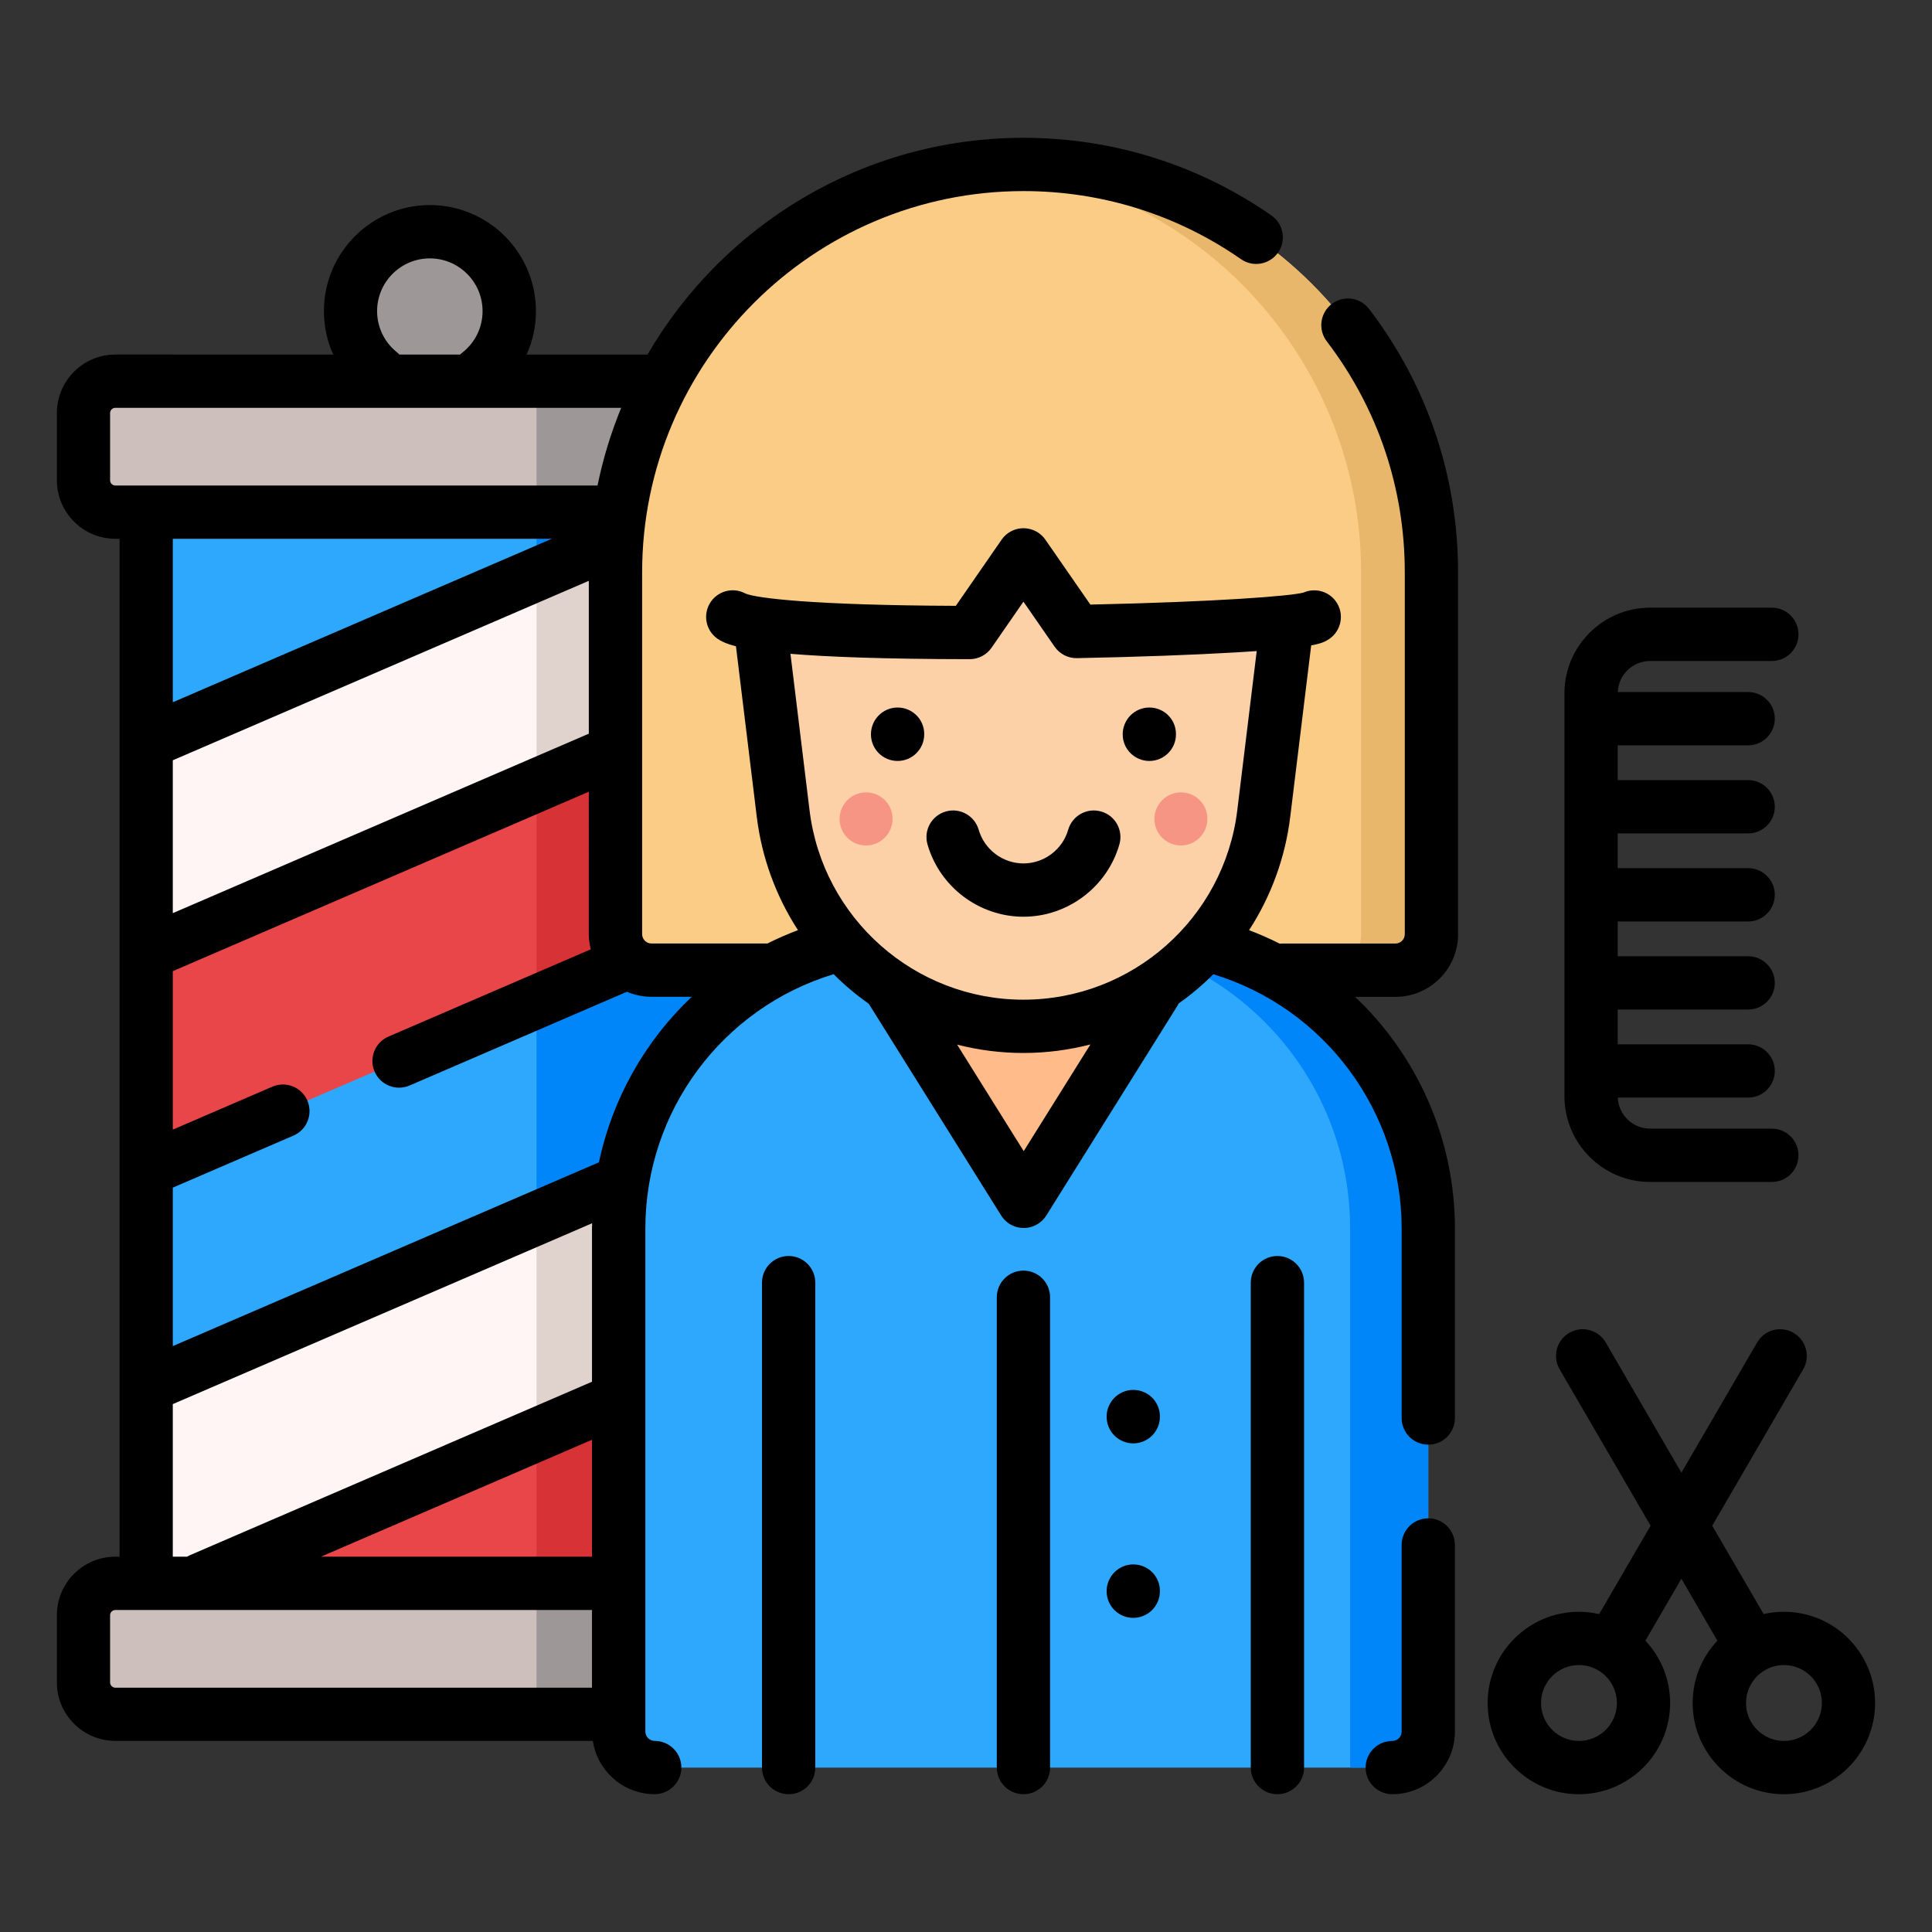 <?xml version="1.0" encoding="utf-8"?>
<!-- Generator: Adobe Illustrator 16.0.0, SVG Export Plug-In . SVG Version: 6.00 Build 0)  -->
<!DOCTYPE svg PUBLIC "-//W3C//DTD SVG 1.1//EN" "http://www.w3.org/Graphics/SVG/1.1/DTD/svg11.dtd">
<svg version="1.1" id="Layer_1" xmlns="http://www.w3.org/2000/svg" xmlns:xlink="http://www.w3.org/1999/xlink" x="0px" y="0px"
	 width="85px" height="85px" viewBox="0 0 85 85" enable-background="new 0 0 85 85" xml:space="preserve">
<rect x="0" y="0" width="85" height="85" fill="#333333" stroke="none"/>
<g>
	<circle fill="#9E9797" cx="18.912" cy="13.688" r="3.492"/>
	<path fill="#E84649" d="M6.428,21.337h24.967v49.519H6.428V21.337z"/>
	<path fill="#D73337" d="M23.605,21.337h7.789v49.519h-7.789V21.337z"/>
	<path fill="#FFF5F5" d="M31.396,50.236v9.525h-0.002l-7.789,3.359L6.428,70.527v-9.523l17.178-7.408l7.789-3.359H31.396
		L31.396,50.236z"/>
	<path fill="#E0D3CE" d="M23.605,53.596l7.789-3.359v9.525l-7.789,3.359V53.596z"/>
	<path fill="#2EA8FC" d="M31.396,40.713v9.522h-0.002l-7.789,3.359L6.428,61.003v-9.523l17.178-7.408l7.789-3.358H31.396z"/>
	<path fill="#0086F9" d="M23.605,44.072l7.789-3.358v9.522l-7.789,3.359V44.072z"/>
	<path fill="#2EA8FC" d="M31.395,21.337v0.573l-7.789,3.358L6.43,32.679V21.337H31.395z"/>
	<path fill="#0086F9" d="M31.395,21.337v0.573l-7.789,3.358v-3.933L31.395,21.337L31.395,21.337z"/>
	<path fill="#FFF5F5" d="M31.396,21.911v9.276h-0.002l-7.789,3.359L6.428,41.955v-9.276l17.178-7.408l7.789-3.358L31.396,21.911
		L31.396,21.911z"/>
	<path fill="#E0D3CE" d="M31.395,21.911v9.276l-7.789,3.359V25.27L31.395,21.911z"/>
	<path fill="#CDBFBB" d="M34.152,71.062v2.957c0,0.774-0.629,1.402-1.404,1.402l0,0H5.076c-0.775,0-1.404-0.628-1.404-1.402l0,0
		v-2.957c0-0.773,0.629-1.401,1.404-1.401l0,0h27.672C33.523,69.66,34.152,70.288,34.152,71.062L34.152,71.062L34.152,71.062z"/>
	<path fill="#9E9797" d="M34.152,71.062v2.957c0,0.774-0.629,1.402-1.404,1.402l0,0h-9.143V69.66h9.143
		C33.523,69.66,34.152,70.288,34.152,71.062L34.152,71.062L34.152,71.062z"/>
	<path fill="#CDBFBB" d="M34.152,18.173v2.958c0,0.774-0.629,1.402-1.404,1.402H5.076c-0.775,0-1.404-0.627-1.404-1.402v-2.958
		c0-0.773,0.629-1.402,1.404-1.402h27.672C33.523,16.771,34.152,17.398,34.152,18.173L34.152,18.173z"/>
	<path fill="#9E9797" d="M34.152,18.173v2.958c0,0.774-0.629,1.402-1.404,1.402h-9.143v-5.762h9.143
		C33.523,16.771,34.152,17.398,34.152,18.173z"/>
	<path fill="#FBCC85" d="M61.395,42.684H28.66c-0.875,0-1.584-0.709-1.584-1.583V25.187c0-9.914,8.037-17.95,17.951-17.95
		s17.951,8.036,17.951,17.95v15.914C62.979,41.975,62.27,42.684,61.395,42.684z"/>
	<path fill="#E8B76B" d="M62.979,25.187v15.914c0,0.875-0.709,1.584-1.584,1.584h-3.096c0.875,0,1.584-0.709,1.584-1.584V25.187
		c0-4.958-2.01-9.445-5.258-12.694C51.719,9.588,47.82,7.673,43.48,7.304c0.51-0.046,1.025-0.067,1.547-0.067
		c4.959,0,9.445,2.01,12.693,5.256C60.967,15.742,62.979,20.229,62.979,25.187L62.979,25.187z"/>
	<path fill="#2EA8FC" d="M28.801,77.766c-0.875,0-1.584-0.709-1.584-1.584V54.049c0-7.104,5.76-12.864,12.865-12.864h9.893
		c7.104,0,12.863,5.76,12.863,12.864v22.133c0,0.875-0.709,1.584-1.584,1.584H28.801L28.801,77.766z"/>
	<path fill="#0086F9" d="M62.838,54.05v22.132c0,0.875-0.709,1.584-1.584,1.584H59.4V54.05c0-7.105-5.762-12.865-12.865-12.865
		h3.438C57.078,41.185,62.838,46.944,62.838,54.05z"/>
	<path fill="#FFBC8A" d="M45.039,52.855l-6.318-10.104l6.318-2.531l6.318,2.531L45.039,52.855z"/>
	<path fill="#FDD1A7" d="M36.691,22.675c-2.041,0-3.621,1.786-3.373,3.811l1.137,9.312c0.652,5.343,5.189,9.358,10.572,9.358
		s9.92-4.016,10.57-9.358l1.139-9.312c0.248-2.024-1.334-3.811-3.373-3.811H36.691L36.691,22.675z"/>
	<path fill="#F69583" d="M52.428,39.297v0.014 M38.102,37.197c-0.643,0-1.164-0.521-1.164-1.165c0-0.644,0.52-1.171,1.164-1.171
		s1.166,0.516,1.166,1.158v0.014C39.266,36.677,38.744,37.197,38.102,37.197L38.102,37.197z M51.955,37.197
		c-0.645,0-1.166-0.521-1.166-1.165c0-0.644,0.521-1.171,1.166-1.171c0.643,0,1.164,0.516,1.164,1.158v0.014
		C53.119,36.677,52.596,37.197,51.955,37.197L51.955,37.197z"/>
	<path fill="#FBCC85" d="M57.82,27.143c-0.492,0.28-5.199,0.54-10.457,0.643l-2.336-3.373l-2.365,3.417
		c-5.021-0.006-9.562-0.193-10.426-0.687c-0.875-2.152-0.648-4.562,0.105-6.873h25.371C58.467,22.58,58.693,24.99,57.82,27.143z"/>
	<g>
		<path d="M58.592,13.373c-0.514,0.393-0.613,1.128-0.221,1.642l0,0c2.246,2.943,3.434,6.46,3.434,10.171V41.1
			c0,0.229-0.184,0.412-0.41,0.412h-4.988c-0.035,0-0.07,0.002-0.105,0.005c-0.438-0.221-0.889-0.419-1.348-0.593
			c0.975-1.502,1.594-3.208,1.811-4.986l0.922-7.543c0.453-0.084,0.592-0.163,0.715-0.233c0.562-0.321,0.758-1.037,0.438-1.6l0,0
			c-0.299-0.522-0.943-0.733-1.494-0.49c-0.586,0.153-3.809,0.407-9.375,0.527l-1.977-2.854c-0.369-0.532-1.098-0.665-1.631-0.298
			c-0.115,0.081-0.217,0.182-0.297,0.298l-2.014,2.909c-6.355-0.024-8.801-0.346-9.25-0.539c-0.561-0.309-1.266-0.109-1.582,0.446
			c-0.32,0.562-0.125,1.277,0.438,1.599l0,0c0.117,0.065,0.291,0.166,0.721,0.272l0.916,7.504c0.217,1.778,0.836,3.483,1.812,4.986
			c-0.459,0.172-0.906,0.369-1.344,0.588h-5.1c-0.227,0-0.412-0.185-0.412-0.413V25.184c0-9.251,7.527-16.777,16.779-16.777
			c3.443,0,6.752,1.035,9.57,2.996c0.529,0.369,1.26,0.238,1.631-0.293l0,0c0.369-0.531,0.238-1.262-0.293-1.631l0,0
			c-3.213-2.234-6.984-3.416-10.908-3.416c-7.053,0-13.227,3.838-16.541,9.535h-5.32c0.271-0.601,0.41-1.252,0.41-1.911
			c0-2.571-2.092-4.665-4.664-4.665s-4.664,2.092-4.664,4.665c0,0.671,0.143,1.319,0.408,1.911H5.076
			c-1.418,0-2.574,1.155-2.574,2.574v2.957c0,1.42,1.156,2.575,2.574,2.575H5.26v44.783H5.076c-1.418,0-2.574,1.154-2.574,2.574
			v2.957c0,1.42,1.156,2.574,2.574,2.574h21.006c0.199,1.324,1.342,2.344,2.721,2.344c0.648,0,1.174-0.523,1.174-1.172
			c0-0.647-0.525-1.172-1.174-1.172c-0.227,0-0.41-0.185-0.41-0.412V54.048c0-5.165,3.383-9.7,8.283-11.188
			c0.479,0.479,0.998,0.915,1.551,1.305l0.002,0.007l5.818,9.305c0.344,0.549,1.066,0.715,1.615,0.371
			c0.15-0.094,0.277-0.221,0.371-0.371l5.764-9.219c0.023-0.036,0.043-0.073,0.062-0.111c0.543-0.385,1.053-0.813,1.521-1.284
			c4.896,1.487,8.287,6.035,8.287,11.188v8.336c0,0.647,0.523,1.172,1.172,1.172s1.172-0.523,1.172-1.172v-8.336
			c0-3.948-1.658-7.604-4.391-10.193h1.773c1.52,0,2.756-1.235,2.756-2.756V25.186c0-4.229-1.354-8.238-3.914-11.592
			C59.842,13.078,59.107,12.979,58.592,13.373L58.592,13.373L58.592,13.373z M7.602,33.449l18.303-7.895v6.725L7.602,40.175V33.449
			L7.602,33.449z M17.48,15.512c-0.564-0.444-0.889-1.109-0.889-1.825c0-1.278,1.041-2.319,2.32-2.319s2.32,1.041,2.32,2.319
			c0,0.716-0.322,1.38-0.889,1.825c-0.033,0.027-0.064,0.056-0.098,0.087h-2.668C17.545,15.567,17.514,15.539,17.48,15.512z
			 M4.844,21.13v-2.957c0-0.127,0.104-0.231,0.23-0.231H27.33c-0.453,1.104-0.803,2.249-1.041,3.418H5.074
			C4.947,21.36,4.844,21.258,4.844,21.13z M24.277,23.704L7.602,30.896v-7.191H24.277z M7.602,61.775l18.449-7.957
			c-0.002,0.077-0.006,0.153-0.006,0.23v6.743L8.352,68.424c-0.043,0.019-0.086,0.04-0.125,0.063H7.602V61.775L7.602,61.775z
			 M26.045,68.488H14.119l11.926-5.144V68.488L26.045,68.488z M4.844,74.02v-2.957c0-0.127,0.104-0.229,0.23-0.229h20.971v3.418
			H5.074C4.947,74.25,4.844,74.146,4.844,74.02z M26.35,51.137L7.602,59.223v-6.972l5.309-2.29c0.594-0.256,0.867-0.945,0.611-1.54
			l0,0c-0.256-0.595-0.943-0.868-1.539-0.612l0,0l-4.381,1.89v-6.972l18.303-7.895V41.1c0,0.23,0.033,0.453,0.086,0.667l-8.9,3.838
			c-0.594,0.256-0.867,0.945-0.611,1.54l0,0c0.256,0.595,0.945,0.868,1.541,0.612l0,0l9.561-4.124
			c0.342,0.146,0.709,0.223,1.08,0.222h1.77C28.387,45.793,26.945,48.324,26.35,51.137z M42.662,29.001L42.662,29.001
			c0.385,0,0.746-0.189,0.963-0.505l1.402-2.025l1.371,1.98c0.223,0.323,0.594,0.513,0.984,0.505
			c2.641-0.052,5.146-0.143,7.064-0.257c0.305-0.018,0.586-0.035,0.844-0.054l-0.855,7.007c-0.58,4.749-4.625,8.33-9.408,8.33
			c-4.785,0-8.83-3.581-9.41-8.33l-0.84-6.887C36.381,28.898,38.842,28.997,42.662,29.001L42.662,29.001z M45.039,50.645
			l-2.93-4.686c0.955,0.244,1.934,0.368,2.918,0.368c1.016,0,2.002-0.133,2.947-0.375L45.039,50.645z M62.838,66.8
			c-0.646,0-1.172,0.523-1.172,1.171c0,0,0,0,0,0.001v8.21c0,0.229-0.186,0.412-0.412,0.412c-0.646,0-1.172,0.523-1.172,1.172
			s0.523,1.172,1.172,1.172c1.52,0,2.756-1.236,2.756-2.756v-8.21C64.01,67.324,63.486,66.8,62.838,66.8z"/>
		<path d="M39.49,33.479c0.646,0,1.172-0.523,1.172-1.172v-0.014c0-0.647-0.525-1.165-1.172-1.165c-0.648,0-1.172,0.53-1.172,1.179
			S38.842,33.479,39.49,33.479L39.49,33.479z M50.566,33.479c0.646,0,1.172-0.523,1.172-1.172v-0.014
			c0-0.647-0.525-1.165-1.172-1.165c-0.648,0-1.172,0.53-1.172,1.179S49.92,33.479,50.566,33.479L50.566,33.479z M45.027,40.332
			c1.947,0,3.684-1.308,4.221-3.18c0.18-0.622-0.18-1.271-0.801-1.449l0,0c-0.623-0.179-1.271,0.18-1.451,0.802
			c-0.25,0.874-1.061,1.482-1.969,1.482s-1.717-0.608-1.969-1.482c-0.18-0.622-0.828-0.981-1.449-0.802
			c-0.623,0.179-0.982,0.827-0.803,1.449C41.344,39.024,43.08,40.332,45.027,40.332z M34.697,55.259
			c-0.646,0-1.172,0.523-1.172,1.172l0,0v21.335c0,0.647,0.525,1.172,1.172,1.172s1.172-0.523,1.172-1.172V56.431
			C35.869,55.783,35.344,55.259,34.697,55.259z M56.201,55.259c-0.648,0-1.172,0.523-1.172,1.172l0,0v21.335
			c0,0.647,0.523,1.172,1.172,1.172c0.645,0,1.172-0.523,1.172-1.172V56.431C57.373,55.783,56.846,55.259,56.201,55.259z
			 M45.027,55.902c-0.646,0-1.172,0.524-1.172,1.171c0,0.001,0,0.001,0,0.001v20.691c0,0.647,0.523,1.172,1.172,1.172
			s1.172-0.523,1.172-1.172V57.074C46.199,56.427,45.674,55.902,45.027,55.902z M49.859,61.15c-0.648,0-1.172,0.531-1.172,1.18
			c0,0.647,0.523,1.172,1.172,1.172c0.646,0,1.172-0.524,1.172-1.172v-0.015C51.031,61.669,50.506,61.15,49.859,61.15z
			 M49.859,68.828c-0.648,0-1.172,0.53-1.172,1.179c0,0.647,0.523,1.172,1.172,1.172c0.646,0,1.172-0.524,1.172-1.172v-0.015
			C51.031,69.346,50.506,68.828,49.859,68.828z M78.488,70.912c-0.309,0-0.607,0.034-0.895,0.101l-2.262-3.888l4.002-6.882
			c0.326-0.561,0.135-1.277-0.424-1.604c-0.559-0.325-1.277-0.136-1.602,0.424l0,0l-3.332,5.729l-3.33-5.729
			c-0.326-0.56-1.043-0.749-1.604-0.424l0,0c-0.559,0.325-0.75,1.043-0.424,1.604l4.002,6.882l-2.262,3.888
			c-0.293-0.066-0.592-0.101-0.893-0.101c-2.213,0-4.014,1.8-4.014,4.013s1.801,4.013,4.014,4.013s4.014-1.8,4.014-4.013
			c0-1.062-0.414-2.025-1.088-2.743l1.584-2.725l1.584,2.725c-0.676,0.718-1.088,1.683-1.088,2.743c0,2.213,1.801,4.013,4.014,4.013
			s4.012-1.8,4.012-4.013S80.701,70.912,78.488,70.912L78.488,70.912z M69.469,76.594c-0.922,0-1.67-0.749-1.67-1.669
			c0-0.921,0.748-1.67,1.67-1.67c0.92,0,1.668,0.749,1.668,1.67C71.137,75.845,70.389,76.594,69.469,76.594z M78.488,76.594
			c-0.922,0-1.67-0.749-1.67-1.669c0-0.921,0.748-1.67,1.67-1.67c0.92,0,1.668,0.749,1.668,1.67
			C80.156,75.845,79.408,76.594,78.488,76.594L78.488,76.594z M72.6,52.001h5.354c0.648,0,1.172-0.524,1.172-1.172
			c0-0.648-0.523-1.173-1.172-1.173H72.6c-0.768,0-1.393-0.607-1.424-1.366h5.736c0.646,0,1.172-0.524,1.172-1.172
			c0-0.646-0.523-1.173-1.172-1.173h-5.74v-1.529h5.74c0.646,0,1.172-0.524,1.172-1.172c0-0.648-0.523-1.173-1.172-1.173h-5.74
			v-1.53h5.74c0.646,0,1.172-0.524,1.172-1.172c0-0.648-0.523-1.173-1.172-1.173h-5.74v-1.53h5.74c0.646,0,1.172-0.524,1.172-1.172
			c0-0.648-0.523-1.173-1.172-1.173h-5.74v-1.53h5.74c0.646,0,1.172-0.525,1.172-1.172c0-0.647-0.523-1.173-1.172-1.173h-5.736
			c0.031-0.759,0.656-1.366,1.424-1.366h5.354c0.648,0,1.172-0.524,1.172-1.172c0-0.648-0.523-1.173-1.172-1.173H72.6
			c-2.078,0-3.771,1.691-3.771,3.771v17.722C68.83,50.31,70.521,52.001,72.6,52.001z"/>
	</g>
</g>
</svg>
